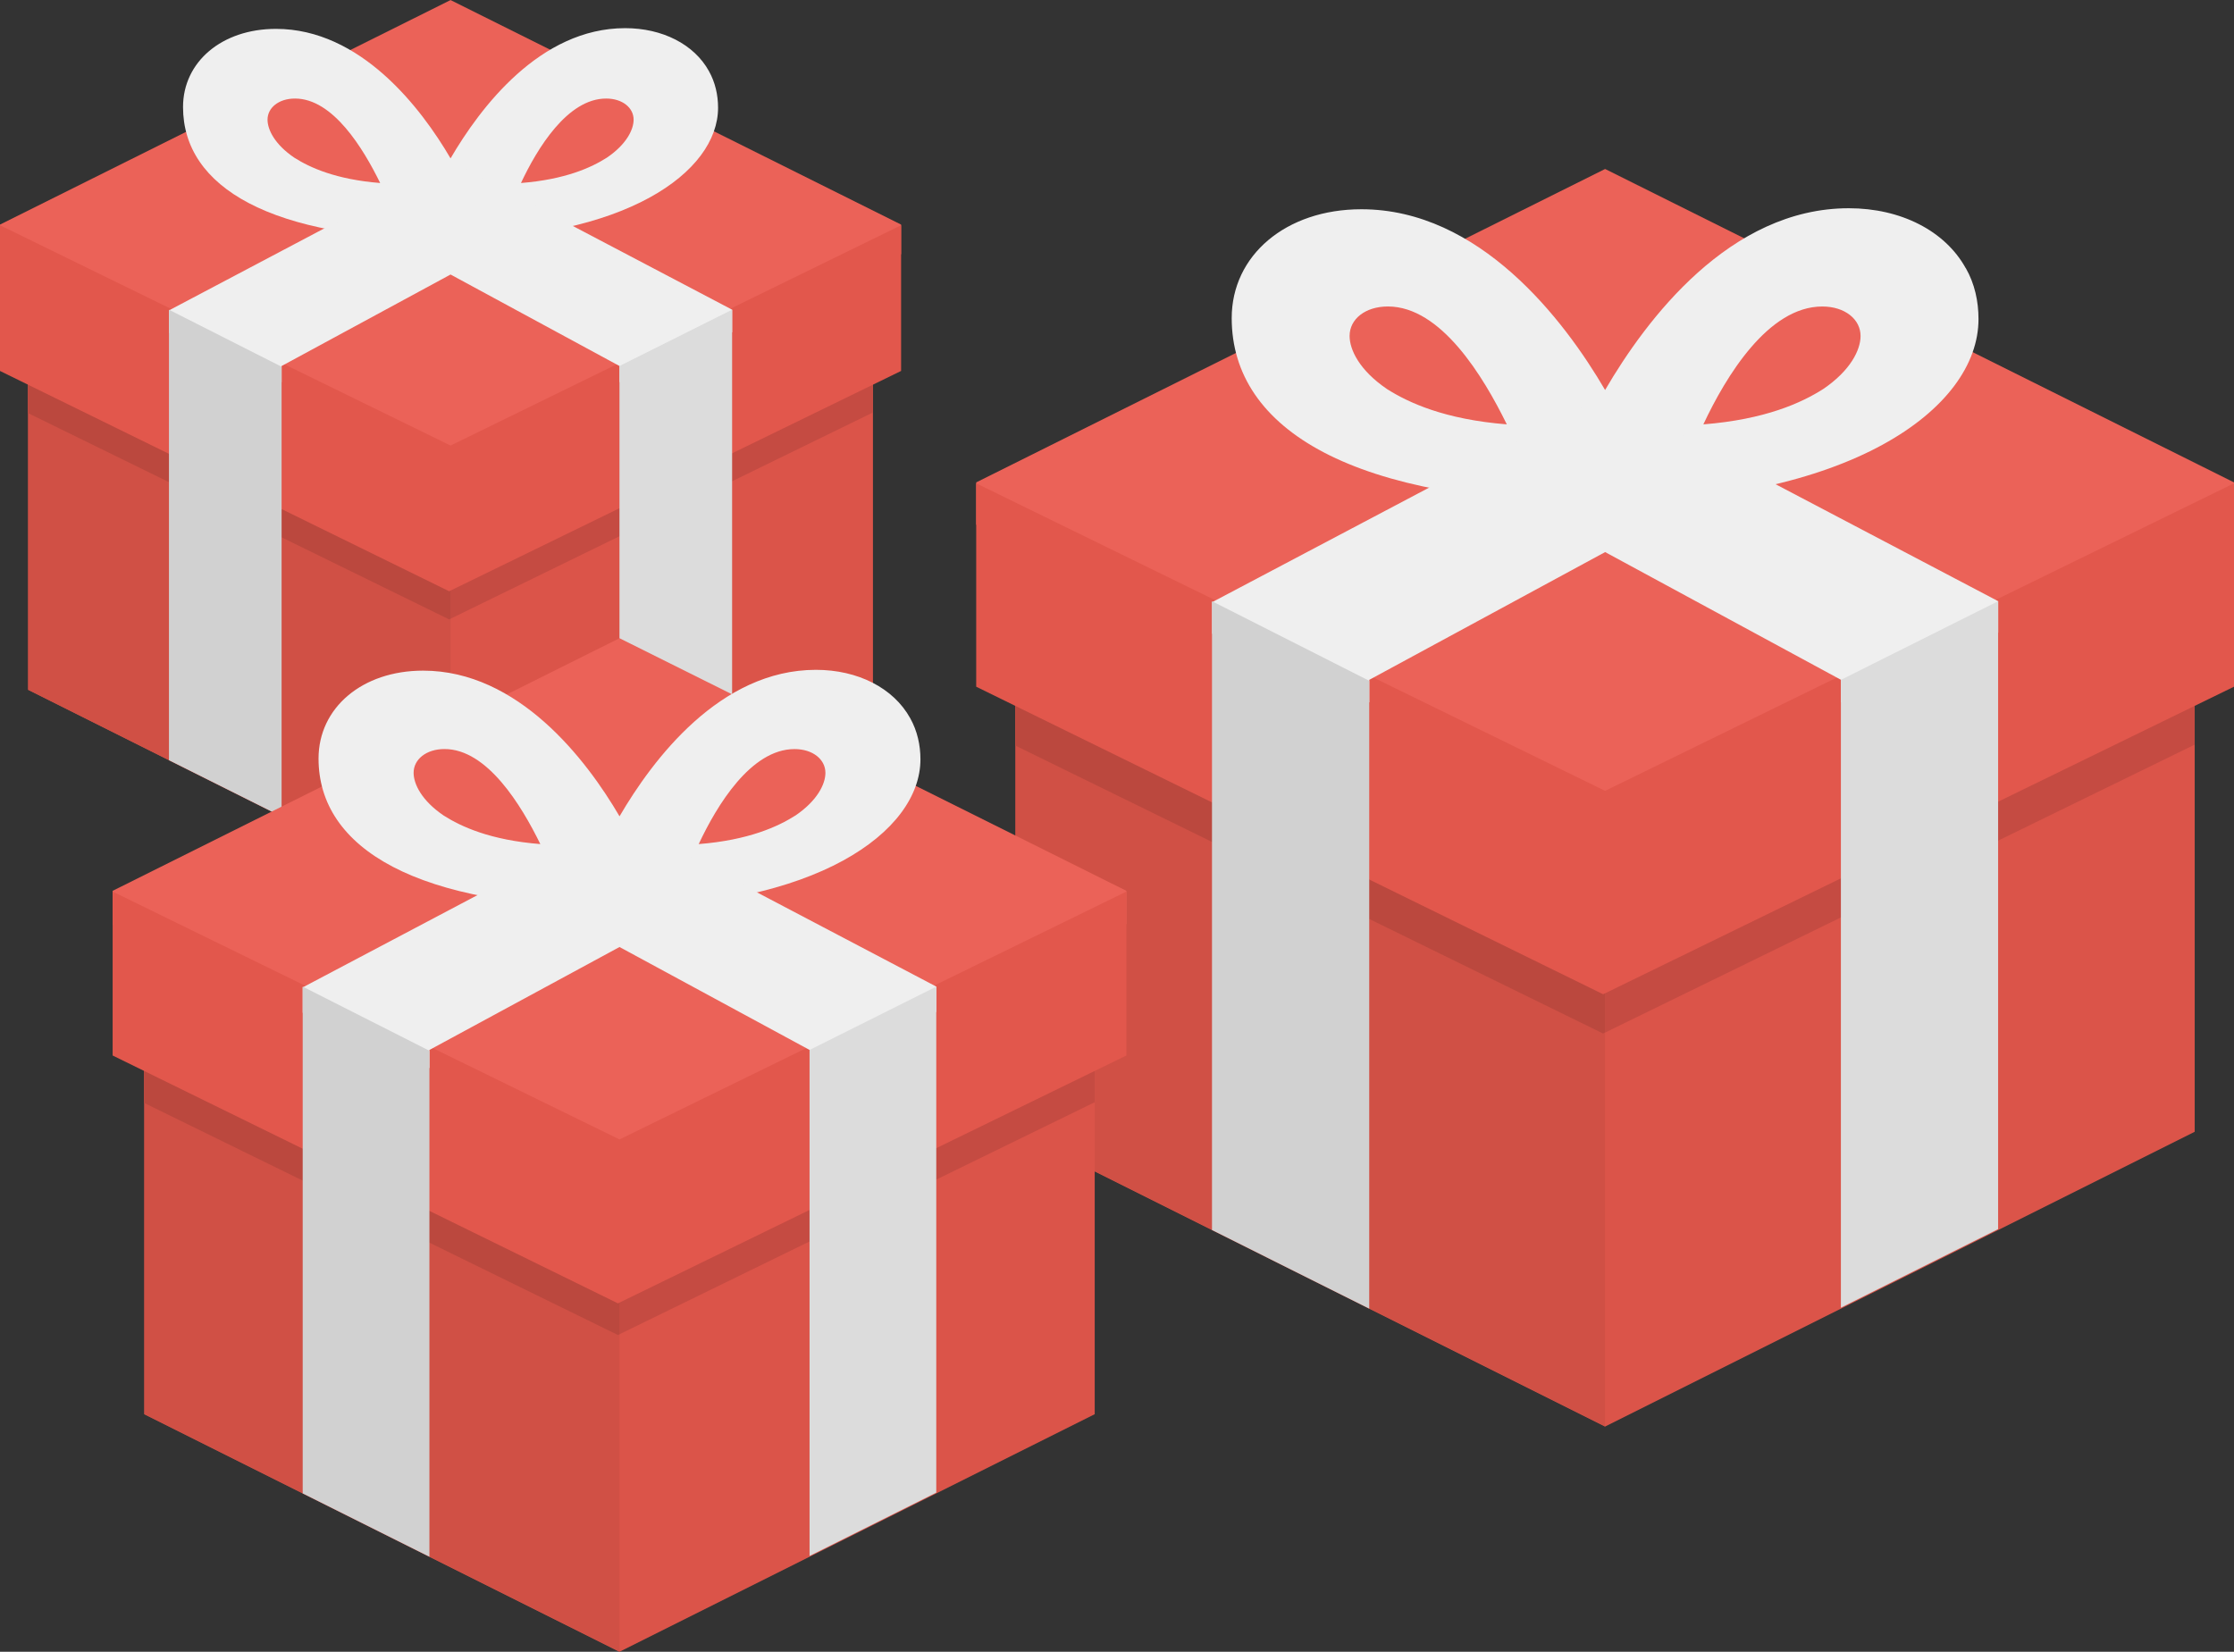 <svg xmlns="http://www.w3.org/2000/svg" width="119" height="88" fill="none" xmlns:v="https://vecta.io/nano"><rect width="100%" height="100%" fill="#333333" stroke="none"/><path d="M54.094 26.797L85.5 42.5l31.406-15.703v33.5L85.5 76 54.094 60.297v-33.5z" fill="#db5449"/><path d="M54.094 29.938v9.788l31.3 15.337 31.51-15.39v-9.736L85.5 45.327l-31.406-15.39z" fill="#c54b42"/><path d="M85.5 76V42.5L56.188 27.844h-2.094v32.453L85.5 76z" fill="#d05045"/><path d="M54.094 29.938v9.788l31.3 15.337L85.5 55v-9.684l-31.406-15.39z" fill="#bb483e"/><path d="M52 25.7L85.5 9.003 119 25.7V27.9L85.5 44.597 52 27.95V25.7z" fill="#eb6258"/><path d="M104.71 14.287c-1.1-1.99-3.455-3.193-6.23-3.193-6.334 0-10.783 5.915-12.98 9.684-2.2-3.77-6.7-9.63-12.98-9.63-4.03 0-6.91 2.46-6.91 5.8 0 5.967 6.543 9.84 19.68 9.84s20.1-4.973 20.1-9.788c0-.942-.2-1.884-.68-2.722zm-30.83 6.438c-1.466-.995-1.99-2.094-1.99-2.827 0-.9.837-1.57 2.04-1.57 2.827 0 5.077 3.716 6.334 6.28-3.298-.262-5.234-1.152-6.386-1.884zm23.24 0c-1.152.733-3.088 1.623-6.386 1.884 1.204-2.565 3.455-6.28 6.334-6.28 1.204 0 2.04.68 2.04 1.57 0 .733-.523 1.832-1.99 2.827z" fill="#efefef"/><path d="M52 25.75l33.5 16.384L119 25.75v10.835L85.395 52.97 52 36.585V25.75z" fill="#e2574c"/><path d="M98.064 37.422v-1.204l-12.562-6.805-12.562 6.805v1.204l-8.375-3.664v-1.675l20.52-10.835.42.21.42-.21L106.44 32.03v1.675l-8.375 3.716z" fill="#efefef"/><path d="M98.06 36.22v33.448l8.375-4.187V32.03L98.06 36.22z" fill="#dcdcdc"/><path d="M64.56 65.53l8.375 4.188V36.27l-8.375-4.24c0 0 0 33.5 0 33.5z" fill="#d1d1d1"/><path d="M1.5 12.75L24 24l22.5-11.25v24L24 48 1.5 36.75v-24z" fill="#db5449"/><path d="M1.5 15v7.012L23.925 33 46.5 21.975V15L24 26.025 1.5 15z" fill="#c54b42"/><path d="M24 48V24L3 13.5H1.5v23.25L24 48z" fill="#d05045"/><path d="M1.5 15v7.012L23.925 33l.075-.038v-6.937L1.5 15z" fill="#bb483e"/><path d="M0 11.965L24 .003l24 11.962v1.575L24 25.503 0 13.578v-1.612z" fill="#eb6258"/><path d="M37.763 3.788C36.976 2.363 35.288 1.5 33.3 1.5c-4.537 0-7.725 4.238-9.3 6.938-1.575-2.7-4.8-6.9-9.3-6.9-2.887 0-4.95 1.763-4.95 4.163 0 4.275 4.688 7.05 14.1 7.05s14.4-3.562 14.4-7.012c0-.675-.15-1.35-.487-1.95zM15.676 8.4c-1.05-.712-1.425-1.5-1.425-2.025 0-.637.6-1.125 1.463-1.125 2.025 0 3.637 2.662 4.537 4.5-2.362-.188-3.75-.825-4.575-1.35zm16.65 0c-.825.525-2.212 1.162-4.575 1.35.863-1.837 2.475-4.5 4.537-4.5.862 0 1.463.487 1.463 1.125 0 .525-.375 1.313-1.425 2.025z" fill="#efefef"/><path d="M0 12l24 11.738L48 12v7.762L23.925 31.5 0 19.763V12z" fill="#e2574c"/><path d="M33 20.363V19.5l-9-4.875-9 4.875v.862l-6-2.625v-1.2l14.7-7.763.3.15.3-.15L39 16.5v1.2l-6 2.663z" fill="#efefef"/><path d="M32.998 19.5v23.963l6-3V16.5l-6 3z" fill="#dcdcdc"/><path d="M9 40.5l6 3V19.538L9 16.5c0 0 0 24 0 24z" fill="#d1d1d1"/><path d="M7.688 48.344L33 61l25.313-12.656v27L33 88 7.688 75.344v-27z" fill="#db5449"/><path d="M7.688 50.875v7.89l25.228 12.36 25.397-12.403v-7.847L33 63.278 7.688 50.875z" fill="#c54b42"/><path d="M33 88V61L9.375 49.188H7.688v26.156L33 88z" fill="#d05045"/><path d="M7.688 50.875v7.89l25.228 12.36.084-.042v-7.805L7.688 50.875z" fill="#bb483e"/><path d="M6 47.46l27-13.458L60 47.46v1.772L33 62.7 6 49.275V47.46z" fill="#eb6258"/><path d="M48.483 38.26c-.886-1.603-2.784-2.574-5.02-2.574-5.105 0-8.69 4.767-10.462 7.805-1.772-3.037-5.4-7.762-10.463-7.762-3.248 0-5.57 1.983-5.57 4.683 0 4.81 5.273 7.93 15.862 7.93s16.2-4.008 16.2-7.89c0-.76-.17-1.52-.548-2.194zm-24.848 5.19c-1.18-.8-1.603-1.687-1.603-2.278 0-.717.675-1.266 1.645-1.266 2.278 0 4.092 2.995 5.105 5.063-2.658-.21-4.22-.928-5.147-1.52zm18.73 0c-.928.59-2.49 1.308-5.147 1.52.97-2.067 2.784-5.062 5.105-5.062.97 0 1.645.548 1.645 1.266 0 .59-.422 1.477-1.603 2.278z" fill="#efefef"/><path d="M6 47.5l27 13.205L60 47.5v8.733L32.916 69.438 6 56.233V47.5z" fill="#e2574c"/><path d="M43.126 56.908v-.97L33 50.453l-10.125 5.484v.97l-6.75-2.953v-1.35l16.537-8.733.337.17.338-.17 16.537 8.69v1.35l-6.75 2.995z" fill="#efefef"/><path d="M43.123 55.938v26.958l6.75-3.375V52.563l-6.75 3.375z" fill="#dcdcdc"/><path d="M16.124 79.562l6.75 3.375V55.98l-6.75-3.417c0 0 0 27 0 27z" fill="#d1d1d1"/></svg>